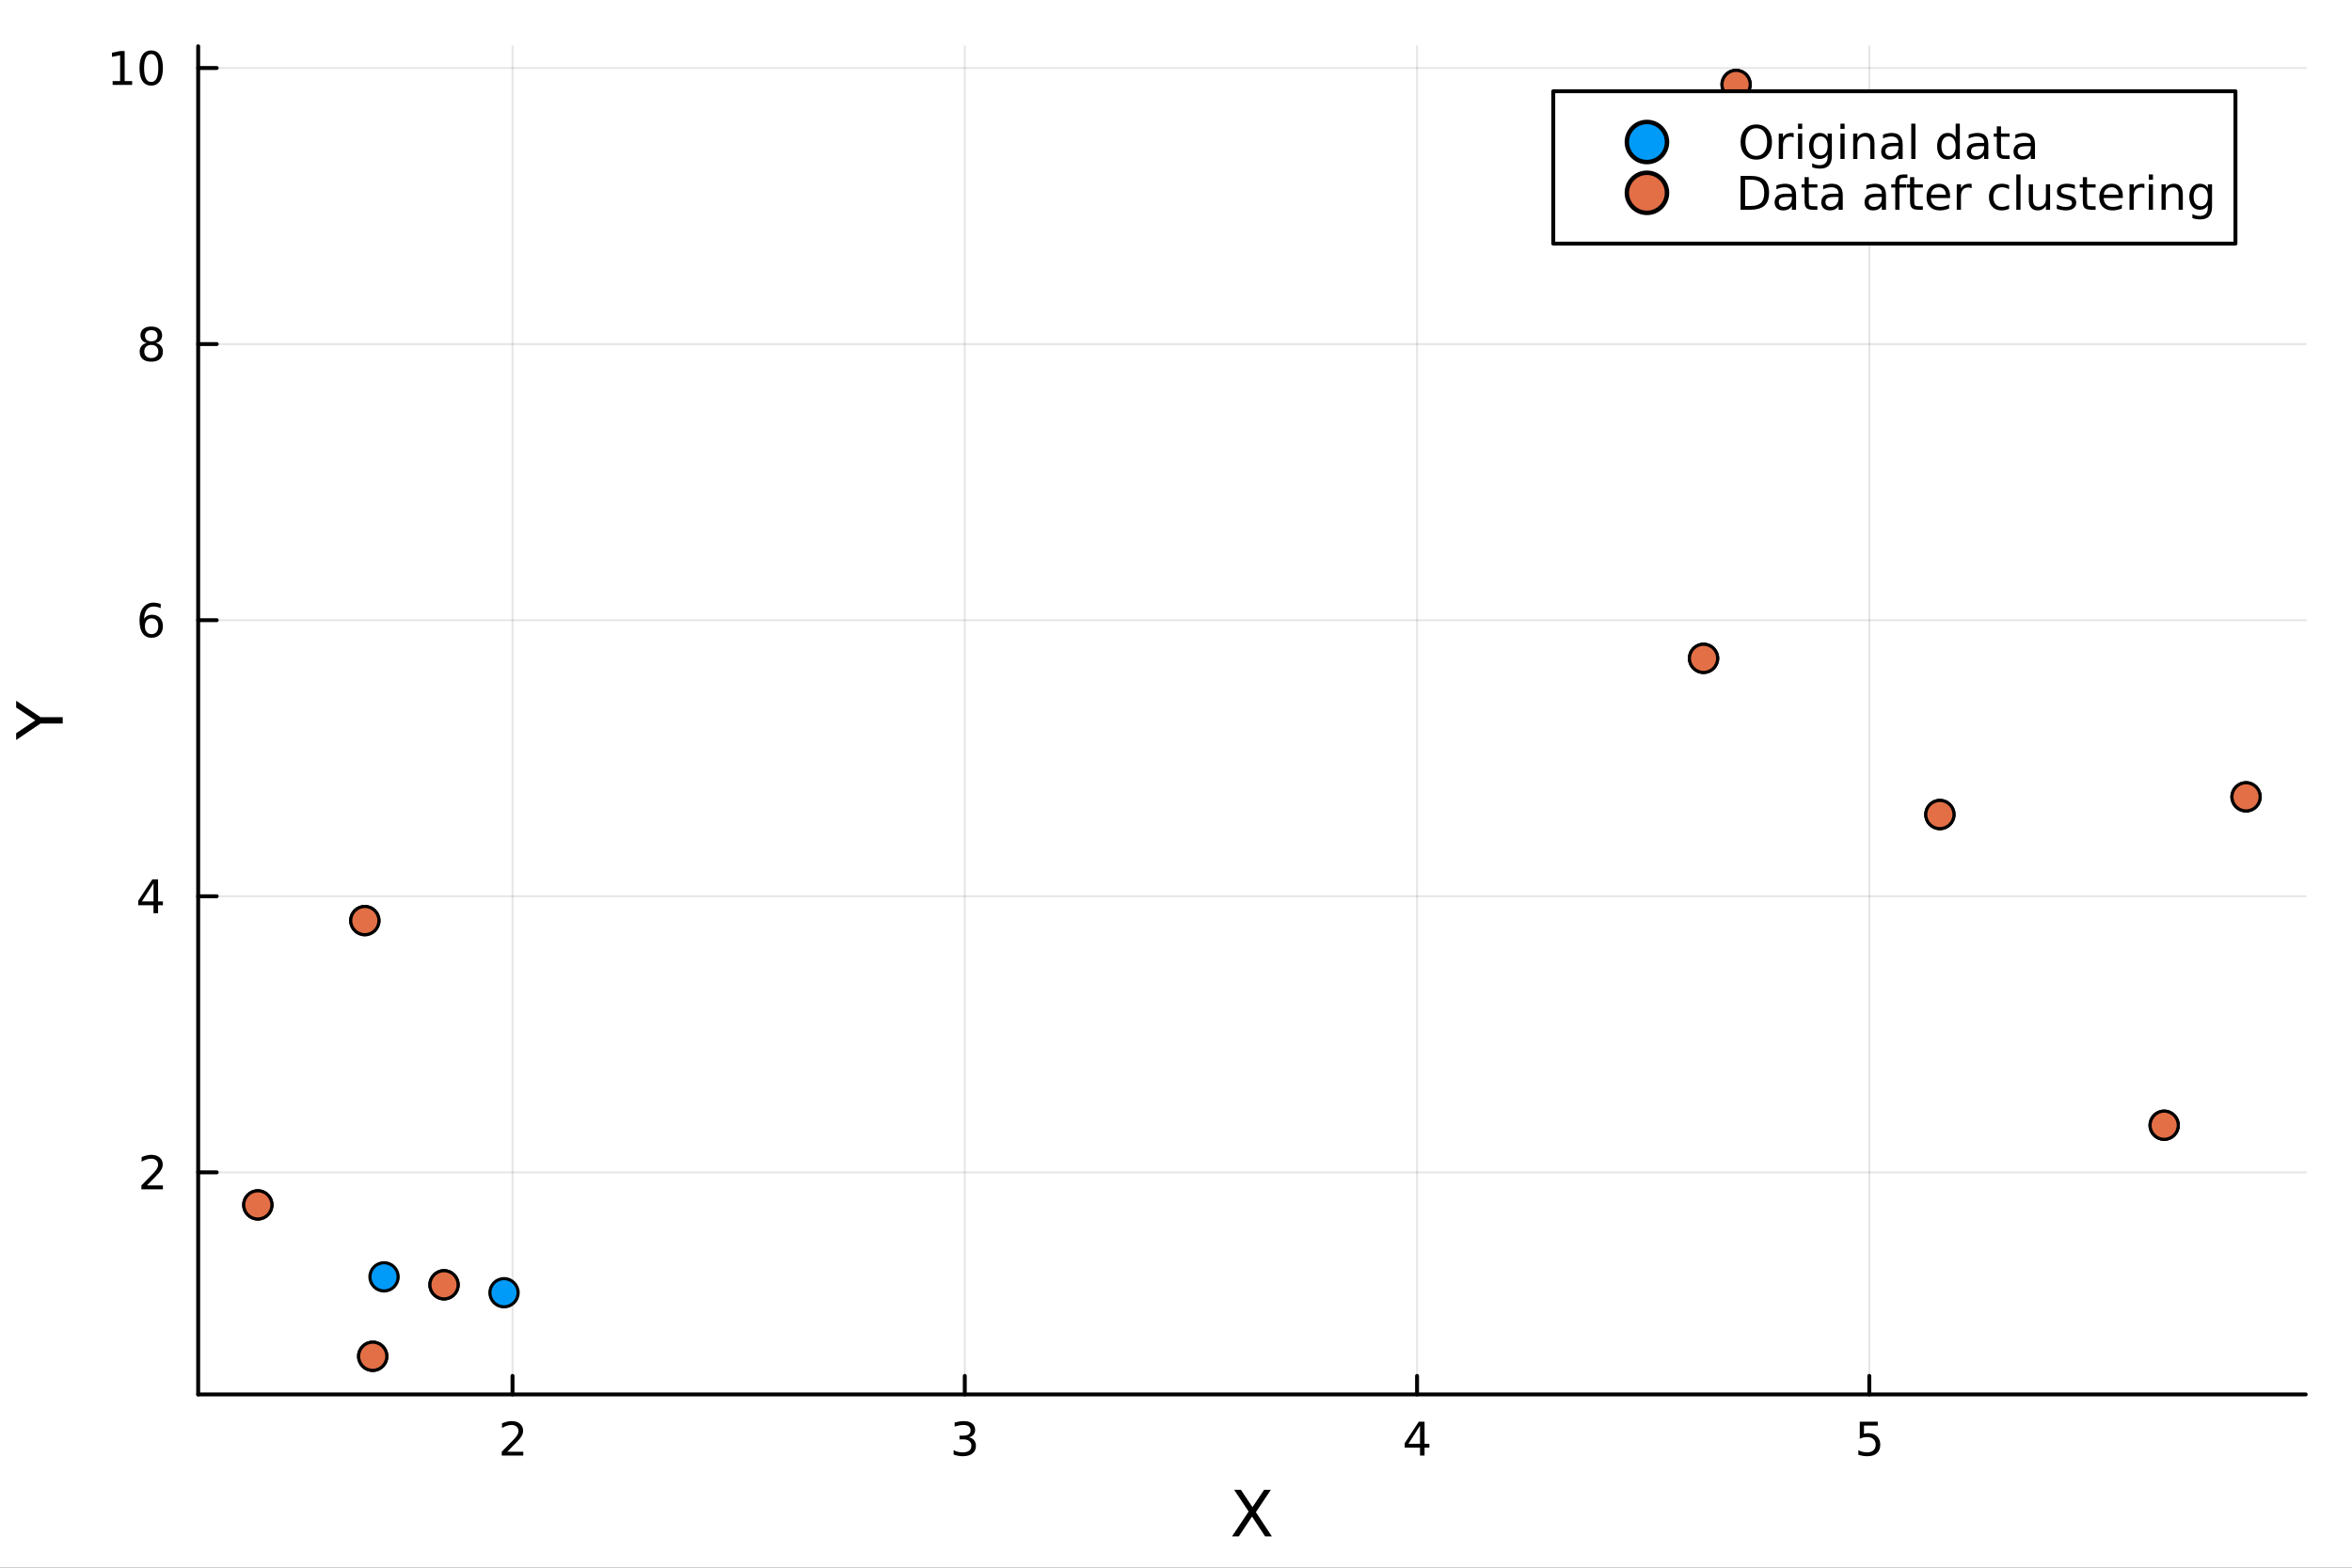 <?xml version="1.0" encoding="utf-8"?>
<svg xmlns="http://www.w3.org/2000/svg" xmlns:xlink="http://www.w3.org/1999/xlink" width="600" height="400" viewBox="0 0 2400 1600">
<rect x="0" y="0" width="2400" height="1600" fill="#333333" stroke="none"/>
<defs>
  <clipPath id="clip260">
    <rect x="0" y="0" width="2400" height="1600"/>
  </clipPath>
</defs>
<path clip-path="url(#clip260)" d="M0 1600 L2400 1600 L2400 0 L0 0  Z" fill="#ffffff" fill-rule="evenodd" fill-opacity="1"/>
<defs>
  <clipPath id="clip261">
    <rect x="480" y="0" width="1681" height="1600"/>
  </clipPath>
</defs>
<path clip-path="url(#clip260)" d="M202.227 1423.18 L2352.76 1423.18 L2352.76 47.244 L202.227 47.244  Z" fill="#ffffff" fill-rule="evenodd" fill-opacity="1"/>
<defs>
  <clipPath id="clip262">
    <rect x="202" y="47" width="2152" height="1377"/>
  </clipPath>
</defs>
<polyline clip-path="url(#clip262)" style="stroke:#000000; stroke-linecap:round; stroke-linejoin:round; stroke-width:2; stroke-opacity:0.1; fill:none" points="522.979,1423.18 522.979,47.244 "/>
<polyline clip-path="url(#clip262)" style="stroke:#000000; stroke-linecap:round; stroke-linejoin:round; stroke-width:2; stroke-opacity:0.1; fill:none" points="984.474,1423.18 984.474,47.244 "/>
<polyline clip-path="url(#clip262)" style="stroke:#000000; stroke-linecap:round; stroke-linejoin:round; stroke-width:2; stroke-opacity:0.1; fill:none" points="1445.97,1423.18 1445.97,47.244 "/>
<polyline clip-path="url(#clip262)" style="stroke:#000000; stroke-linecap:round; stroke-linejoin:round; stroke-width:2; stroke-opacity:0.1; fill:none" points="1907.46,1423.18 1907.46,47.244 "/>
<polyline clip-path="url(#clip260)" style="stroke:#000000; stroke-linecap:round; stroke-linejoin:round; stroke-width:4; stroke-opacity:1; fill:none" points="202.227,1423.18 2352.76,1423.18 "/>
<polyline clip-path="url(#clip260)" style="stroke:#000000; stroke-linecap:round; stroke-linejoin:round; stroke-width:4; stroke-opacity:1; fill:none" points="522.979,1423.18 522.979,1404.28 "/>
<polyline clip-path="url(#clip260)" style="stroke:#000000; stroke-linecap:round; stroke-linejoin:round; stroke-width:4; stroke-opacity:1; fill:none" points="984.474,1423.18 984.474,1404.28 "/>
<polyline clip-path="url(#clip260)" style="stroke:#000000; stroke-linecap:round; stroke-linejoin:round; stroke-width:4; stroke-opacity:1; fill:none" points="1445.97,1423.18 1445.97,1404.28 "/>
<polyline clip-path="url(#clip260)" style="stroke:#000000; stroke-linecap:round; stroke-linejoin:round; stroke-width:4; stroke-opacity:1; fill:none" points="1907.46,1423.18 1907.46,1404.28 "/>
<path clip-path="url(#clip260)" d="M517.632 1481.64 L533.952 1481.64 L533.952 1485.58 L512.007 1485.58 L512.007 1481.64 Q514.669 1478.89 519.253 1474.26 Q523.859 1469.61 525.04 1468.27 Q527.285 1465.74 528.165 1464.01 Q529.067 1462.25 529.067 1460.56 Q529.067 1457.8 527.123 1456.07 Q525.202 1454.33 522.1 1454.33 Q519.901 1454.33 517.447 1455.09 Q515.016 1455.86 512.239 1457.41 L512.239 1452.69 Q515.063 1451.55 517.516 1450.97 Q519.97 1450.39 522.007 1450.39 Q527.378 1450.39 530.572 1453.08 Q533.766 1455.77 533.766 1460.26 Q533.766 1462.39 532.956 1464.31 Q532.169 1466.2 530.063 1468.8 Q529.484 1469.47 526.382 1472.69 Q523.28 1475.88 517.632 1481.64 Z" fill="#000000" fill-rule="nonzero" fill-opacity="1" /><path clip-path="url(#clip260)" d="M988.722 1466.95 Q992.078 1467.66 993.953 1469.93 Q995.851 1472.2 995.851 1475.53 Q995.851 1480.65 992.333 1483.45 Q988.814 1486.25 982.333 1486.25 Q980.157 1486.25 977.842 1485.81 Q975.55 1485.39 973.097 1484.54 L973.097 1480.02 Q975.041 1481.16 977.356 1481.74 Q979.671 1482.32 982.194 1482.32 Q986.592 1482.32 988.884 1480.58 Q991.199 1478.84 991.199 1475.53 Q991.199 1472.48 989.046 1470.77 Q986.916 1469.03 983.097 1469.03 L979.069 1469.03 L979.069 1465.19 L983.282 1465.19 Q986.731 1465.19 988.56 1463.82 Q990.388 1462.43 990.388 1459.84 Q990.388 1457.18 988.49 1455.77 Q986.615 1454.33 983.097 1454.33 Q981.175 1454.33 978.976 1454.75 Q976.777 1455.16 974.138 1456.04 L974.138 1451.88 Q976.8 1451.14 979.115 1450.77 Q981.453 1450.39 983.513 1450.39 Q988.837 1450.39 991.939 1452.83 Q995.041 1455.23 995.041 1459.35 Q995.041 1462.22 993.398 1464.21 Q991.754 1466.18 988.722 1466.95 Z" fill="#000000" fill-rule="nonzero" fill-opacity="1" /><path clip-path="url(#clip260)" d="M1448.98 1455.09 L1437.17 1473.54 L1448.98 1473.54 L1448.98 1455.09 M1447.75 1451.02 L1453.63 1451.02 L1453.63 1473.54 L1458.56 1473.54 L1458.56 1477.43 L1453.63 1477.43 L1453.63 1485.58 L1448.98 1485.58 L1448.98 1477.43 L1433.38 1477.43 L1433.38 1472.92 L1447.75 1451.02 Z" fill="#000000" fill-rule="nonzero" fill-opacity="1" /><path clip-path="url(#clip260)" d="M1897.74 1451.02 L1916.1 1451.02 L1916.1 1454.96 L1902.02 1454.96 L1902.02 1463.43 Q1903.04 1463.08 1904.06 1462.92 Q1905.08 1462.73 1906.1 1462.73 Q1911.88 1462.73 1915.26 1465.9 Q1918.64 1469.08 1918.64 1474.49 Q1918.64 1480.07 1915.17 1483.17 Q1911.7 1486.25 1905.38 1486.25 Q1903.2 1486.25 1900.94 1485.88 Q1898.69 1485.51 1896.28 1484.77 L1896.28 1480.07 Q1898.37 1481.2 1900.59 1481.76 Q1902.81 1482.32 1905.29 1482.32 Q1909.29 1482.32 1911.63 1480.21 Q1913.97 1478.1 1913.97 1474.49 Q1913.97 1470.88 1911.63 1468.77 Q1909.29 1466.67 1905.29 1466.67 Q1903.41 1466.67 1901.54 1467.08 Q1899.69 1467.5 1897.74 1468.38 L1897.74 1451.02 Z" fill="#000000" fill-rule="nonzero" fill-opacity="1" /><path clip-path="url(#clip260)" d="M1259.32 1520.52 L1266.22 1520.52 L1278.03 1538.19 L1289.9 1520.52 L1296.81 1520.52 L1281.53 1543.34 L1297.83 1568.04 L1290.92 1568.04 L1277.56 1547.83 L1264.09 1568.04 L1257.15 1568.04 L1274.12 1542.68 L1259.32 1520.52 Z" fill="#000000" fill-rule="nonzero" fill-opacity="1" /><polyline clip-path="url(#clip262)" style="stroke:#000000; stroke-linecap:round; stroke-linejoin:round; stroke-width:2; stroke-opacity:0.1; fill:none" points="202.227,1196.52 2352.76,1196.52 "/>
<polyline clip-path="url(#clip262)" style="stroke:#000000; stroke-linecap:round; stroke-linejoin:round; stroke-width:2; stroke-opacity:0.1; fill:none" points="202.227,914.74 2352.76,914.74 "/>
<polyline clip-path="url(#clip262)" style="stroke:#000000; stroke-linecap:round; stroke-linejoin:round; stroke-width:2; stroke-opacity:0.1; fill:none" points="202.227,632.96 2352.76,632.96 "/>
<polyline clip-path="url(#clip262)" style="stroke:#000000; stroke-linecap:round; stroke-linejoin:round; stroke-width:2; stroke-opacity:0.1; fill:none" points="202.227,351.179 2352.76,351.179 "/>
<polyline clip-path="url(#clip262)" style="stroke:#000000; stroke-linecap:round; stroke-linejoin:round; stroke-width:2; stroke-opacity:0.1; fill:none" points="202.227,69.399 2352.76,69.399 "/>
<polyline clip-path="url(#clip260)" style="stroke:#000000; stroke-linecap:round; stroke-linejoin:round; stroke-width:4; stroke-opacity:1; fill:none" points="202.227,1423.18 202.227,47.244 "/>
<polyline clip-path="url(#clip260)" style="stroke:#000000; stroke-linecap:round; stroke-linejoin:round; stroke-width:4; stroke-opacity:1; fill:none" points="202.227,1196.52 221.125,1196.52 "/>
<polyline clip-path="url(#clip260)" style="stroke:#000000; stroke-linecap:round; stroke-linejoin:round; stroke-width:4; stroke-opacity:1; fill:none" points="202.227,914.74 221.125,914.74 "/>
<polyline clip-path="url(#clip260)" style="stroke:#000000; stroke-linecap:round; stroke-linejoin:round; stroke-width:4; stroke-opacity:1; fill:none" points="202.227,632.96 221.125,632.96 "/>
<polyline clip-path="url(#clip260)" style="stroke:#000000; stroke-linecap:round; stroke-linejoin:round; stroke-width:4; stroke-opacity:1; fill:none" points="202.227,351.179 221.125,351.179 "/>
<polyline clip-path="url(#clip260)" style="stroke:#000000; stroke-linecap:round; stroke-linejoin:round; stroke-width:4; stroke-opacity:1; fill:none" points="202.227,69.399 221.125,69.399 "/>
<path clip-path="url(#clip260)" d="M149.908 1209.87 L166.227 1209.87 L166.227 1213.8 L144.283 1213.8 L144.283 1209.87 Q146.945 1207.11 151.528 1202.48 Q156.135 1197.83 157.315 1196.49 Q159.561 1193.96 160.44 1192.23 Q161.343 1190.47 161.343 1188.78 Q161.343 1186.02 159.399 1184.29 Q157.478 1182.55 154.376 1182.55 Q152.177 1182.55 149.723 1183.31 Q147.292 1184.08 144.515 1185.63 L144.515 1180.91 Q147.339 1179.77 149.792 1179.19 Q152.246 1178.62 154.283 1178.62 Q159.653 1178.62 162.848 1181.3 Q166.042 1183.99 166.042 1188.48 Q166.042 1190.61 165.232 1192.53 Q164.445 1194.43 162.339 1197.02 Q161.76 1197.69 158.658 1200.91 Q155.556 1204.1 149.908 1209.87 Z" fill="#000000" fill-rule="nonzero" fill-opacity="1" /><path clip-path="url(#clip260)" d="M156.644 901.534 L144.839 919.983 L156.644 919.983 L156.644 901.534 M155.417 897.46 L161.297 897.46 L161.297 919.983 L166.227 919.983 L166.227 923.872 L161.297 923.872 L161.297 932.02 L156.644 932.02 L156.644 923.872 L141.042 923.872 L141.042 919.358 L155.417 897.46 Z" fill="#000000" fill-rule="nonzero" fill-opacity="1" /><path clip-path="url(#clip260)" d="M154.7 631.096 Q151.552 631.096 149.7 633.249 Q147.871 635.402 147.871 639.152 Q147.871 642.879 149.7 645.055 Q151.552 647.207 154.7 647.207 Q157.848 647.207 159.677 645.055 Q161.528 642.879 161.528 639.152 Q161.528 635.402 159.677 633.249 Q157.848 631.096 154.7 631.096 M163.982 616.444 L163.982 620.703 Q162.223 619.87 160.417 619.43 Q158.635 618.99 156.876 618.99 Q152.246 618.99 149.792 622.115 Q147.362 625.24 147.015 631.559 Q148.38 629.545 150.441 628.481 Q152.501 627.393 154.978 627.393 Q160.186 627.393 163.195 630.564 Q166.227 633.712 166.227 639.152 Q166.227 644.476 163.079 647.694 Q159.931 650.911 154.7 650.911 Q148.704 650.911 145.533 646.328 Q142.362 641.721 142.362 632.995 Q142.362 624.8 146.251 619.939 Q150.14 615.055 156.69 615.055 Q158.45 615.055 160.232 615.402 Q162.038 615.749 163.982 616.444 Z" fill="#000000" fill-rule="nonzero" fill-opacity="1" /><path clip-path="url(#clip260)" d="M154.376 352.047 Q151.042 352.047 149.121 353.83 Q147.223 355.612 147.223 358.737 Q147.223 361.862 149.121 363.645 Q151.042 365.427 154.376 365.427 Q157.709 365.427 159.63 363.645 Q161.552 361.839 161.552 358.737 Q161.552 355.612 159.63 353.83 Q157.732 352.047 154.376 352.047 M149.7 350.057 Q146.691 349.316 145.001 347.256 Q143.334 345.196 143.334 342.233 Q143.334 338.089 146.274 335.682 Q149.237 333.274 154.376 333.274 Q159.538 333.274 162.477 335.682 Q165.417 338.089 165.417 342.233 Q165.417 345.196 163.727 347.256 Q162.061 349.316 159.075 350.057 Q162.454 350.844 164.329 353.135 Q166.227 355.427 166.227 358.737 Q166.227 363.76 163.149 366.445 Q160.093 369.131 154.376 369.131 Q148.658 369.131 145.579 366.445 Q142.524 363.76 142.524 358.737 Q142.524 355.427 144.422 353.135 Q146.32 350.844 149.7 350.057 M147.987 342.672 Q147.987 345.358 149.653 346.862 Q151.343 348.367 154.376 348.367 Q157.385 348.367 159.075 346.862 Q160.788 345.358 160.788 342.672 Q160.788 339.987 159.075 338.483 Q157.385 336.978 154.376 336.978 Q151.343 336.978 149.653 338.483 Q147.987 339.987 147.987 342.672 Z" fill="#000000" fill-rule="nonzero" fill-opacity="1" /><path clip-path="url(#clip260)" d="M114.931 82.744 L122.57 82.744 L122.57 56.378 L114.26 58.045 L114.26 53.785 L122.524 52.119 L127.2 52.119 L127.2 82.744 L134.839 82.744 L134.839 86.679 L114.931 86.679 L114.931 82.744 Z" fill="#000000" fill-rule="nonzero" fill-opacity="1" /><path clip-path="url(#clip260)" d="M154.283 55.197 Q150.672 55.197 148.843 58.762 Q147.038 62.304 147.038 69.434 Q147.038 76.54 148.843 80.105 Q150.672 83.647 154.283 83.647 Q157.917 83.647 159.723 80.105 Q161.552 76.54 161.552 69.434 Q161.552 62.304 159.723 58.762 Q157.917 55.197 154.283 55.197 M154.283 51.494 Q160.093 51.494 163.149 56.1 Q166.227 60.684 166.227 69.434 Q166.227 78.16 163.149 82.767 Q160.093 87.35 154.283 87.35 Q148.473 87.35 145.394 82.767 Q142.339 78.16 142.339 69.434 Q142.339 60.684 145.394 56.1 Q148.473 51.494 154.283 51.494 Z" fill="#000000" fill-rule="nonzero" fill-opacity="1" /><path clip-path="url(#clip260)" d="M16.484 755.248 L16.484 748.341 L36.027 735.164 L16.484 722.083 L16.484 715.176 L41.374 731.981 L64.004 731.981 L64.004 738.443 L41.374 738.443 L16.484 755.248 Z" fill="#000000" fill-rule="nonzero" fill-opacity="1" /><circle clip-path="url(#clip262)" cx="391.877" cy="1303.17" r="14.4" fill="#009af9" fill-rule="evenodd" fill-opacity="1" stroke="#000000" stroke-opacity="1" stroke-width="3.2"/>
<circle clip-path="url(#clip262)" cx="372.277" cy="939.553" r="14.4" fill="#009af9" fill-rule="evenodd" fill-opacity="1" stroke="#000000" stroke-opacity="1" stroke-width="3.2"/>
<circle clip-path="url(#clip262)" cx="380.33" cy="1384.24" r="14.4" fill="#009af9" fill-rule="evenodd" fill-opacity="1" stroke="#000000" stroke-opacity="1" stroke-width="3.2"/>
<circle clip-path="url(#clip262)" cx="263.091" cy="1229.73" r="14.4" fill="#009af9" fill-rule="evenodd" fill-opacity="1" stroke="#000000" stroke-opacity="1" stroke-width="3.2"/>
<circle clip-path="url(#clip262)" cx="514.296" cy="1319.37" r="14.4" fill="#009af9" fill-rule="evenodd" fill-opacity="1" stroke="#000000" stroke-opacity="1" stroke-width="3.2"/>
<circle clip-path="url(#clip262)" cx="2291.89" cy="813.262" r="14.4" fill="#009af9" fill-rule="evenodd" fill-opacity="1" stroke="#000000" stroke-opacity="1" stroke-width="3.2"/>
<circle clip-path="url(#clip262)" cx="1738.3" cy="671.913" r="14.4" fill="#009af9" fill-rule="evenodd" fill-opacity="1" stroke="#000000" stroke-opacity="1" stroke-width="3.2"/>
<circle clip-path="url(#clip262)" cx="1771.54" cy="86.186" r="14.4" fill="#009af9" fill-rule="evenodd" fill-opacity="1" stroke="#000000" stroke-opacity="1" stroke-width="3.2"/>
<circle clip-path="url(#clip262)" cx="2208.33" cy="1148.42" r="14.4" fill="#009af9" fill-rule="evenodd" fill-opacity="1" stroke="#000000" stroke-opacity="1" stroke-width="3.2"/>
<circle clip-path="url(#clip262)" cx="1979.47" cy="831.315" r="14.4" fill="#009af9" fill-rule="evenodd" fill-opacity="1" stroke="#000000" stroke-opacity="1" stroke-width="3.2"/>
<circle clip-path="url(#clip262)" cx="453.087" cy="1311.27" r="14.4" fill="#e26f46" fill-rule="evenodd" fill-opacity="1" stroke="#000000" stroke-opacity="1" stroke-width="3.2"/>
<circle clip-path="url(#clip262)" cx="372.277" cy="939.553" r="14.4" fill="#e26f46" fill-rule="evenodd" fill-opacity="1" stroke="#000000" stroke-opacity="1" stroke-width="3.2"/>
<circle clip-path="url(#clip262)" cx="380.33" cy="1384.24" r="14.4" fill="#e26f46" fill-rule="evenodd" fill-opacity="1" stroke="#000000" stroke-opacity="1" stroke-width="3.2"/>
<circle clip-path="url(#clip262)" cx="263.091" cy="1229.73" r="14.4" fill="#e26f46" fill-rule="evenodd" fill-opacity="1" stroke="#000000" stroke-opacity="1" stroke-width="3.2"/>
<circle clip-path="url(#clip262)" cx="453.087" cy="1311.27" r="14.4" fill="#e26f46" fill-rule="evenodd" fill-opacity="1" stroke="#000000" stroke-opacity="1" stroke-width="3.2"/>
<circle clip-path="url(#clip262)" cx="2291.89" cy="813.262" r="14.4" fill="#e26f46" fill-rule="evenodd" fill-opacity="1" stroke="#000000" stroke-opacity="1" stroke-width="3.2"/>
<circle clip-path="url(#clip262)" cx="1738.3" cy="671.913" r="14.4" fill="#e26f46" fill-rule="evenodd" fill-opacity="1" stroke="#000000" stroke-opacity="1" stroke-width="3.2"/>
<circle clip-path="url(#clip262)" cx="1771.54" cy="86.186" r="14.4" fill="#e26f46" fill-rule="evenodd" fill-opacity="1" stroke="#000000" stroke-opacity="1" stroke-width="3.2"/>
<circle clip-path="url(#clip262)" cx="2208.33" cy="1148.42" r="14.4" fill="#e26f46" fill-rule="evenodd" fill-opacity="1" stroke="#000000" stroke-opacity="1" stroke-width="3.2"/>
<circle clip-path="url(#clip262)" cx="1979.47" cy="831.315" r="14.4" fill="#e26f46" fill-rule="evenodd" fill-opacity="1" stroke="#000000" stroke-opacity="1" stroke-width="3.2"/>
<path clip-path="url(#clip260)" d="M1584.96 248.629 L2281.07 248.629 L2281.07 93.109 L1584.96 93.109  Z" fill="#ffffff" fill-rule="evenodd" fill-opacity="1"/>
<polyline clip-path="url(#clip260)" style="stroke:#000000; stroke-linecap:round; stroke-linejoin:round; stroke-width:4; stroke-opacity:1; fill:none" points="1584.96,248.629 2281.07,248.629 2281.07,93.109 1584.96,93.109 1584.96,248.629 "/>
<circle clip-path="url(#clip260)" cx="1680.54" cy="144.949" r="20.48" fill="#009af9" fill-rule="evenodd" fill-opacity="1" stroke="#000000" stroke-opacity="1" stroke-width="4.551"/>
<path clip-path="url(#clip260)" d="M1792.13 130.84 Q1787.04 130.84 1784.03 134.636 Q1781.05 138.432 1781.05 144.983 Q1781.05 151.511 1784.03 155.307 Q1787.04 159.104 1792.13 159.104 Q1797.23 159.104 1800.19 155.307 Q1803.17 151.511 1803.17 144.983 Q1803.17 138.432 1800.19 134.636 Q1797.23 130.84 1792.13 130.84 M1792.13 127.044 Q1799.4 127.044 1803.75 131.928 Q1808.11 136.789 1808.11 144.983 Q1808.11 153.155 1803.75 158.039 Q1799.4 162.9 1792.13 162.9 Q1784.84 162.9 1780.47 158.039 Q1776.11 153.178 1776.11 144.983 Q1776.11 136.789 1780.47 131.928 Q1784.84 127.044 1792.13 127.044 Z" fill="#000000" fill-rule="nonzero" fill-opacity="1" /><path clip-path="url(#clip260)" d="M1830.26 140.284 Q1829.54 139.868 1828.68 139.682 Q1827.85 139.474 1826.83 139.474 Q1823.22 139.474 1821.28 141.835 Q1819.36 144.173 1819.36 148.571 L1819.36 162.229 L1815.07 162.229 L1815.07 136.303 L1819.36 136.303 L1819.36 140.331 Q1820.7 137.969 1822.85 136.835 Q1825 135.678 1828.08 135.678 Q1828.52 135.678 1829.05 135.747 Q1829.59 135.794 1830.23 135.909 L1830.26 140.284 Z" fill="#000000" fill-rule="nonzero" fill-opacity="1" /><path clip-path="url(#clip260)" d="M1834.73 136.303 L1838.98 136.303 L1838.98 162.229 L1834.73 162.229 L1834.73 136.303 M1834.73 126.21 L1838.98 126.21 L1838.98 131.604 L1834.73 131.604 L1834.73 126.21 Z" fill="#000000" fill-rule="nonzero" fill-opacity="1" /><path clip-path="url(#clip260)" d="M1864.96 148.965 Q1864.96 144.335 1863.04 141.789 Q1861.14 139.243 1857.69 139.243 Q1854.26 139.243 1852.34 141.789 Q1850.44 144.335 1850.44 148.965 Q1850.44 153.571 1852.34 156.118 Q1854.26 158.664 1857.69 158.664 Q1861.14 158.664 1863.04 156.118 Q1864.96 153.571 1864.96 148.965 M1869.22 159.011 Q1869.22 165.631 1866.28 168.849 Q1863.34 172.09 1857.27 172.09 Q1855.03 172.09 1853.04 171.742 Q1851.04 171.418 1849.17 170.724 L1849.17 166.58 Q1851.04 167.599 1852.87 168.085 Q1854.7 168.571 1856.6 168.571 Q1860.79 168.571 1862.87 166.372 Q1864.96 164.196 1864.96 159.775 L1864.96 157.668 Q1863.64 159.96 1861.58 161.094 Q1859.52 162.229 1856.65 162.229 Q1851.88 162.229 1848.96 158.594 Q1846.04 154.96 1846.04 148.965 Q1846.04 142.946 1848.96 139.312 Q1851.88 135.678 1856.65 135.678 Q1859.52 135.678 1861.58 136.812 Q1863.64 137.946 1864.96 140.238 L1864.96 136.303 L1869.22 136.303 L1869.22 159.011 Z" fill="#000000" fill-rule="nonzero" fill-opacity="1" /><path clip-path="url(#clip260)" d="M1877.99 136.303 L1882.25 136.303 L1882.25 162.229 L1877.99 162.229 L1877.99 136.303 M1877.99 126.21 L1882.25 126.21 L1882.25 131.604 L1877.99 131.604 L1877.99 126.21 Z" fill="#000000" fill-rule="nonzero" fill-opacity="1" /><path clip-path="url(#clip260)" d="M1912.71 146.581 L1912.71 162.229 L1908.45 162.229 L1908.45 146.719 Q1908.45 143.039 1907.02 141.21 Q1905.58 139.382 1902.71 139.382 Q1899.26 139.382 1897.27 141.581 Q1895.28 143.78 1895.28 147.576 L1895.28 162.229 L1891 162.229 L1891 136.303 L1895.28 136.303 L1895.28 140.331 Q1896.81 137.993 1898.87 136.835 Q1900.95 135.678 1903.66 135.678 Q1908.13 135.678 1910.42 138.456 Q1912.71 141.21 1912.71 146.581 Z" fill="#000000" fill-rule="nonzero" fill-opacity="1" /><path clip-path="url(#clip260)" d="M1932.99 149.196 Q1927.83 149.196 1925.84 150.377 Q1923.85 151.557 1923.85 154.405 Q1923.85 156.673 1925.33 158.016 Q1926.83 159.335 1929.4 159.335 Q1932.94 159.335 1935.07 156.835 Q1937.22 154.312 1937.22 150.145 L1937.22 149.196 L1932.99 149.196 M1941.48 147.437 L1941.48 162.229 L1937.22 162.229 L1937.22 158.293 Q1935.77 160.655 1933.59 161.789 Q1931.41 162.9 1928.27 162.9 Q1924.29 162.9 1921.92 160.678 Q1919.59 158.432 1919.59 154.682 Q1919.59 150.307 1922.5 148.085 Q1925.44 145.863 1931.25 145.863 L1937.22 145.863 L1937.22 145.446 Q1937.22 142.507 1935.28 140.909 Q1933.36 139.289 1929.86 139.289 Q1927.64 139.289 1925.54 139.821 Q1923.43 140.354 1921.48 141.419 L1921.48 137.483 Q1923.82 136.581 1926.02 136.141 Q1928.22 135.678 1930.3 135.678 Q1935.93 135.678 1938.71 138.594 Q1941.48 141.511 1941.48 147.437 Z" fill="#000000" fill-rule="nonzero" fill-opacity="1" /><path clip-path="url(#clip260)" d="M1950.26 126.21 L1954.52 126.21 L1954.52 162.229 L1950.26 162.229 L1950.26 126.21 Z" fill="#000000" fill-rule="nonzero" fill-opacity="1" /><path clip-path="url(#clip260)" d="M1995.56 140.238 L1995.56 126.21 L1999.82 126.21 L1999.82 162.229 L1995.56 162.229 L1995.56 158.34 Q1994.22 160.655 1992.16 161.789 Q1990.12 162.9 1987.25 162.9 Q1982.55 162.9 1979.59 159.15 Q1976.65 155.4 1976.65 149.289 Q1976.65 143.178 1979.59 139.428 Q1982.55 135.678 1987.25 135.678 Q1990.12 135.678 1992.16 136.812 Q1994.22 137.923 1995.56 140.238 M1981.04 149.289 Q1981.04 153.988 1982.97 156.673 Q1984.91 159.335 1988.29 159.335 Q1991.67 159.335 1993.61 156.673 Q1995.56 153.988 1995.56 149.289 Q1995.56 144.59 1993.61 141.928 Q1991.67 139.243 1988.29 139.243 Q1984.91 139.243 1982.97 141.928 Q1981.04 144.59 1981.04 149.289 Z" fill="#000000" fill-rule="nonzero" fill-opacity="1" /><path clip-path="url(#clip260)" d="M2020.37 149.196 Q2015.21 149.196 2013.22 150.377 Q2011.23 151.557 2011.23 154.405 Q2011.23 156.673 2012.71 158.016 Q2014.22 159.335 2016.78 159.335 Q2020.33 159.335 2022.46 156.835 Q2024.61 154.312 2024.61 150.145 L2024.61 149.196 L2020.37 149.196 M2028.87 147.437 L2028.87 162.229 L2024.61 162.229 L2024.61 158.293 Q2023.15 160.655 2020.97 161.789 Q2018.8 162.9 2015.65 162.9 Q2011.67 162.9 2009.31 160.678 Q2006.97 158.432 2006.97 154.682 Q2006.97 150.307 2009.89 148.085 Q2012.83 145.863 2018.64 145.863 L2024.61 145.863 L2024.61 145.446 Q2024.61 142.507 2022.66 140.909 Q2020.74 139.289 2017.25 139.289 Q2015.03 139.289 2012.92 139.821 Q2010.81 140.354 2008.87 141.419 L2008.87 137.483 Q2011.21 136.581 2013.41 136.141 Q2015.6 135.678 2017.69 135.678 Q2023.31 135.678 2026.09 138.594 Q2028.87 141.511 2028.87 147.437 Z" fill="#000000" fill-rule="nonzero" fill-opacity="1" /><path clip-path="url(#clip260)" d="M2041.85 128.942 L2041.85 136.303 L2050.63 136.303 L2050.63 139.613 L2041.85 139.613 L2041.85 153.687 Q2041.85 156.858 2042.71 157.761 Q2043.59 158.664 2046.25 158.664 L2050.63 158.664 L2050.63 162.229 L2046.25 162.229 Q2041.32 162.229 2039.45 160.4 Q2037.57 158.548 2037.57 153.687 L2037.57 139.613 L2034.45 139.613 L2034.45 136.303 L2037.57 136.303 L2037.57 128.942 L2041.85 128.942 Z" fill="#000000" fill-rule="nonzero" fill-opacity="1" /><path clip-path="url(#clip260)" d="M2068.01 149.196 Q2062.85 149.196 2060.86 150.377 Q2058.87 151.557 2058.87 154.405 Q2058.87 156.673 2060.35 158.016 Q2061.85 159.335 2064.42 159.335 Q2067.96 159.335 2070.09 156.835 Q2072.25 154.312 2072.25 150.145 L2072.25 149.196 L2068.01 149.196 M2076.51 147.437 L2076.51 162.229 L2072.25 162.229 L2072.25 158.293 Q2070.79 160.655 2068.61 161.789 Q2066.44 162.9 2063.29 162.9 Q2059.31 162.9 2056.95 160.678 Q2054.61 158.432 2054.61 154.682 Q2054.61 150.307 2057.53 148.085 Q2060.46 145.863 2066.28 145.863 L2072.25 145.863 L2072.25 145.446 Q2072.25 142.507 2070.3 140.909 Q2068.38 139.289 2064.89 139.289 Q2062.66 139.289 2060.56 139.821 Q2058.45 140.354 2056.51 141.419 L2056.51 137.483 Q2058.84 136.581 2061.04 136.141 Q2063.24 135.678 2065.33 135.678 Q2070.95 135.678 2073.73 138.594 Q2076.51 141.511 2076.51 147.437 Z" fill="#000000" fill-rule="nonzero" fill-opacity="1" /><circle clip-path="url(#clip260)" cx="1680.54" cy="196.789" r="20.48" fill="#e26f46" fill-rule="evenodd" fill-opacity="1" stroke="#000000" stroke-opacity="1" stroke-width="4.551"/>
<path clip-path="url(#clip260)" d="M1780.79 183.351 L1780.79 210.226 L1786.44 210.226 Q1793.59 210.226 1796.9 206.985 Q1800.23 203.745 1800.23 196.754 Q1800.23 189.809 1796.9 186.592 Q1793.59 183.351 1786.44 183.351 L1780.79 183.351 M1776.11 179.509 L1785.72 179.509 Q1795.77 179.509 1800.47 183.698 Q1805.17 187.865 1805.17 196.754 Q1805.17 205.689 1800.44 209.879 Q1795.72 214.069 1785.72 214.069 L1776.11 214.069 L1776.11 179.509 Z" fill="#000000" fill-rule="nonzero" fill-opacity="1" /><path clip-path="url(#clip260)" d="M1824.22 201.036 Q1819.05 201.036 1817.06 202.217 Q1815.07 203.397 1815.07 206.245 Q1815.07 208.513 1816.55 209.856 Q1818.06 211.175 1820.63 211.175 Q1824.17 211.175 1826.3 208.675 Q1828.45 206.152 1828.45 201.985 L1828.45 201.036 L1824.22 201.036 M1832.71 199.277 L1832.71 214.069 L1828.45 214.069 L1828.45 210.133 Q1826.99 212.495 1824.82 213.629 Q1822.64 214.74 1819.49 214.74 Q1815.51 214.74 1813.15 212.518 Q1810.81 210.272 1810.81 206.522 Q1810.81 202.147 1813.73 199.925 Q1816.67 197.703 1822.48 197.703 L1828.45 197.703 L1828.45 197.286 Q1828.45 194.347 1826.51 192.749 Q1824.59 191.129 1821.09 191.129 Q1818.87 191.129 1816.76 191.661 Q1814.66 192.194 1812.71 193.259 L1812.71 189.323 Q1815.05 188.421 1817.25 187.981 Q1819.45 187.518 1821.53 187.518 Q1827.16 187.518 1829.93 190.434 Q1832.71 193.351 1832.71 199.277 Z" fill="#000000" fill-rule="nonzero" fill-opacity="1" /><path clip-path="url(#clip260)" d="M1845.7 180.782 L1845.7 188.143 L1854.47 188.143 L1854.47 191.453 L1845.7 191.453 L1845.7 205.527 Q1845.7 208.698 1846.55 209.601 Q1847.43 210.504 1850.1 210.504 L1854.47 210.504 L1854.47 214.069 L1850.1 214.069 Q1845.17 214.069 1843.29 212.24 Q1841.42 210.388 1841.42 205.527 L1841.42 191.453 L1838.29 191.453 L1838.29 188.143 L1841.42 188.143 L1841.42 180.782 L1845.7 180.782 Z" fill="#000000" fill-rule="nonzero" fill-opacity="1" /><path clip-path="url(#clip260)" d="M1871.85 201.036 Q1866.69 201.036 1864.7 202.217 Q1862.71 203.397 1862.71 206.245 Q1862.71 208.513 1864.19 209.856 Q1865.7 211.175 1868.27 211.175 Q1871.81 211.175 1873.94 208.675 Q1876.09 206.152 1876.09 201.985 L1876.09 201.036 L1871.85 201.036 M1880.35 199.277 L1880.35 214.069 L1876.09 214.069 L1876.09 210.133 Q1874.63 212.495 1872.46 213.629 Q1870.28 214.74 1867.13 214.74 Q1863.15 214.74 1860.79 212.518 Q1858.45 210.272 1858.45 206.522 Q1858.45 202.147 1861.37 199.925 Q1864.31 197.703 1870.12 197.703 L1876.09 197.703 L1876.09 197.286 Q1876.09 194.347 1874.15 192.749 Q1872.23 191.129 1868.73 191.129 Q1866.51 191.129 1864.4 191.661 Q1862.29 192.194 1860.35 193.259 L1860.35 189.323 Q1862.69 188.421 1864.89 187.981 Q1867.09 187.518 1869.17 187.518 Q1874.79 187.518 1877.57 190.434 Q1880.35 193.351 1880.35 199.277 Z" fill="#000000" fill-rule="nonzero" fill-opacity="1" /><path clip-path="url(#clip260)" d="M1915.97 201.036 Q1910.81 201.036 1908.82 202.217 Q1906.83 203.397 1906.83 206.245 Q1906.83 208.513 1908.31 209.856 Q1909.82 211.175 1912.39 211.175 Q1915.93 211.175 1918.06 208.675 Q1920.21 206.152 1920.21 201.985 L1920.21 201.036 L1915.97 201.036 M1924.47 199.277 L1924.47 214.069 L1920.21 214.069 L1920.21 210.133 Q1918.75 212.495 1916.58 213.629 Q1914.4 214.74 1911.25 214.74 Q1907.27 214.74 1904.91 212.518 Q1902.57 210.272 1902.57 206.522 Q1902.57 202.147 1905.49 199.925 Q1908.43 197.703 1914.24 197.703 L1920.21 197.703 L1920.21 197.286 Q1920.21 194.347 1918.27 192.749 Q1916.35 191.129 1912.85 191.129 Q1910.63 191.129 1908.52 191.661 Q1906.41 192.194 1904.47 193.259 L1904.47 189.323 Q1906.81 188.421 1909.01 187.981 Q1911.21 187.518 1913.29 187.518 Q1918.91 187.518 1921.69 190.434 Q1924.47 193.351 1924.47 199.277 Z" fill="#000000" fill-rule="nonzero" fill-opacity="1" /><path clip-path="url(#clip260)" d="M1946.37 178.05 L1946.37 181.592 L1942.29 181.592 Q1940 181.592 1939.1 182.518 Q1938.22 183.444 1938.22 185.851 L1938.22 188.143 L1945.23 188.143 L1945.23 191.453 L1938.22 191.453 L1938.22 214.069 L1933.94 214.069 L1933.94 191.453 L1929.86 191.453 L1929.86 188.143 L1933.94 188.143 L1933.94 186.337 Q1933.94 182.009 1935.95 180.041 Q1937.97 178.05 1942.34 178.05 L1946.37 178.05 Z" fill="#000000" fill-rule="nonzero" fill-opacity="1" /><path clip-path="url(#clip260)" d="M1953.31 180.782 L1953.31 188.143 L1962.09 188.143 L1962.09 191.453 L1953.31 191.453 L1953.31 205.527 Q1953.31 208.698 1954.17 209.601 Q1955.05 210.504 1957.71 210.504 L1962.09 210.504 L1962.09 214.069 L1957.71 214.069 Q1952.78 214.069 1950.91 212.24 Q1949.03 210.388 1949.03 205.527 L1949.03 191.453 L1945.91 191.453 L1945.91 188.143 L1949.03 188.143 L1949.03 180.782 L1953.31 180.782 Z" fill="#000000" fill-rule="nonzero" fill-opacity="1" /><path clip-path="url(#clip260)" d="M1989.86 200.041 L1989.86 202.124 L1970.28 202.124 Q1970.56 206.522 1972.92 208.837 Q1975.3 211.129 1979.54 211.129 Q1981.99 211.129 1984.28 210.527 Q1986.6 209.925 1988.87 208.721 L1988.87 212.749 Q1986.58 213.721 1984.17 214.231 Q1981.76 214.74 1979.28 214.74 Q1973.08 214.74 1969.45 211.129 Q1965.84 207.518 1965.84 201.36 Q1965.84 194.995 1969.26 191.268 Q1972.71 187.518 1978.54 187.518 Q1983.78 187.518 1986.81 190.897 Q1989.86 194.254 1989.86 200.041 M1985.6 198.791 Q1985.56 195.296 1983.64 193.212 Q1981.74 191.129 1978.59 191.129 Q1975.03 191.129 1972.87 193.143 Q1970.74 195.157 1970.42 198.814 L1985.6 198.791 Z" fill="#000000" fill-rule="nonzero" fill-opacity="1" /><path clip-path="url(#clip260)" d="M2011.88 192.124 Q2011.16 191.708 2010.3 191.522 Q2009.47 191.314 2008.45 191.314 Q2004.84 191.314 2002.9 193.675 Q2000.97 196.013 2000.97 200.411 L2000.97 214.069 L1996.69 214.069 L1996.69 188.143 L2000.97 188.143 L2000.97 192.171 Q2002.32 189.809 2004.47 188.675 Q2006.62 187.518 2009.7 187.518 Q2010.14 187.518 2010.67 187.587 Q2011.21 187.634 2011.85 187.749 L2011.88 192.124 Z" fill="#000000" fill-rule="nonzero" fill-opacity="1" /><path clip-path="url(#clip260)" d="M2050.07 189.138 L2050.07 193.12 Q2048.27 192.124 2046.44 191.638 Q2044.63 191.129 2042.78 191.129 Q2038.64 191.129 2036.34 193.768 Q2034.05 196.384 2034.05 201.129 Q2034.05 205.874 2036.34 208.513 Q2038.64 211.129 2042.78 211.129 Q2044.63 211.129 2046.44 210.643 Q2048.27 210.133 2050.07 209.138 L2050.07 213.073 Q2048.29 213.907 2046.37 214.323 Q2044.47 214.74 2042.32 214.74 Q2036.46 214.74 2033.01 211.059 Q2029.56 207.379 2029.56 201.129 Q2029.56 194.786 2033.03 191.152 Q2036.53 187.518 2042.59 187.518 Q2044.56 187.518 2046.44 187.935 Q2048.31 188.328 2050.07 189.138 Z" fill="#000000" fill-rule="nonzero" fill-opacity="1" /><path clip-path="url(#clip260)" d="M2057.48 178.05 L2061.74 178.05 L2061.74 214.069 L2057.48 214.069 L2057.48 178.05 Z" fill="#000000" fill-rule="nonzero" fill-opacity="1" /><path clip-path="url(#clip260)" d="M2070.21 203.837 L2070.21 188.143 L2074.47 188.143 L2074.47 203.675 Q2074.47 207.356 2075.9 209.208 Q2077.34 211.036 2080.21 211.036 Q2083.66 211.036 2085.65 208.837 Q2087.66 206.638 2087.66 202.842 L2087.66 188.143 L2091.92 188.143 L2091.92 214.069 L2087.66 214.069 L2087.66 210.087 Q2086.11 212.448 2084.05 213.606 Q2082.02 214.74 2079.31 214.74 Q2074.84 214.74 2072.53 211.962 Q2070.21 209.184 2070.21 203.837 M2080.93 187.518 L2080.93 187.518 Z" fill="#000000" fill-rule="nonzero" fill-opacity="1" /><path clip-path="url(#clip260)" d="M2117.22 188.907 L2117.22 192.934 Q2115.42 192.009 2113.47 191.546 Q2111.53 191.083 2109.45 191.083 Q2106.27 191.083 2104.68 192.055 Q2103.1 193.027 2103.1 194.971 Q2103.1 196.453 2104.24 197.309 Q2105.37 198.143 2108.8 198.907 L2110.26 199.231 Q2114.79 200.203 2116.69 201.985 Q2118.61 203.745 2118.61 206.916 Q2118.61 210.527 2115.74 212.633 Q2112.9 214.74 2107.9 214.74 Q2105.81 214.74 2103.54 214.323 Q2101.3 213.93 2098.8 213.12 L2098.8 208.721 Q2101.16 209.948 2103.45 210.573 Q2105.74 211.175 2107.99 211.175 Q2111 211.175 2112.62 210.157 Q2114.24 209.115 2114.24 207.24 Q2114.24 205.504 2113.06 204.578 Q2111.9 203.652 2107.94 202.796 L2106.46 202.448 Q2102.5 201.615 2100.74 199.902 Q2098.98 198.166 2098.98 195.157 Q2098.98 191.499 2101.58 189.509 Q2104.17 187.518 2108.94 187.518 Q2111.3 187.518 2113.38 187.865 Q2115.46 188.212 2117.22 188.907 Z" fill="#000000" fill-rule="nonzero" fill-opacity="1" /><path clip-path="url(#clip260)" d="M2129.61 180.782 L2129.61 188.143 L2138.38 188.143 L2138.38 191.453 L2129.61 191.453 L2129.61 205.527 Q2129.61 208.698 2130.46 209.601 Q2131.34 210.504 2134.01 210.504 L2138.38 210.504 L2138.38 214.069 L2134.01 214.069 Q2129.08 214.069 2127.2 212.24 Q2125.33 210.388 2125.33 205.527 L2125.33 191.453 L2122.2 191.453 L2122.2 188.143 L2125.33 188.143 L2125.33 180.782 L2129.61 180.782 Z" fill="#000000" fill-rule="nonzero" fill-opacity="1" /><path clip-path="url(#clip260)" d="M2166.16 200.041 L2166.16 202.124 L2146.58 202.124 Q2146.85 206.522 2149.21 208.837 Q2151.6 211.129 2155.83 211.129 Q2158.29 211.129 2160.58 210.527 Q2162.89 209.925 2165.16 208.721 L2165.16 212.749 Q2162.87 213.721 2160.46 214.231 Q2158.06 214.74 2155.58 214.74 Q2149.38 214.74 2145.74 211.129 Q2142.13 207.518 2142.13 201.36 Q2142.13 194.995 2145.56 191.268 Q2149.01 187.518 2154.84 187.518 Q2160.07 187.518 2163.1 190.897 Q2166.16 194.254 2166.16 200.041 M2161.9 198.791 Q2161.85 195.296 2159.93 193.212 Q2158.03 191.129 2154.89 191.129 Q2151.32 191.129 2149.17 193.143 Q2147.04 195.157 2146.71 198.814 L2161.9 198.791 Z" fill="#000000" fill-rule="nonzero" fill-opacity="1" /><path clip-path="url(#clip260)" d="M2188.17 192.124 Q2187.46 191.708 2186.6 191.522 Q2185.77 191.314 2184.75 191.314 Q2181.14 191.314 2179.19 193.675 Q2177.27 196.013 2177.27 200.411 L2177.27 214.069 L2172.99 214.069 L2172.99 188.143 L2177.27 188.143 L2177.27 192.171 Q2178.61 189.809 2180.77 188.675 Q2182.92 187.518 2186 187.518 Q2186.44 187.518 2186.97 187.587 Q2187.5 187.634 2188.15 187.749 L2188.17 192.124 Z" fill="#000000" fill-rule="nonzero" fill-opacity="1" /><path clip-path="url(#clip260)" d="M2192.64 188.143 L2196.9 188.143 L2196.9 214.069 L2192.64 214.069 L2192.64 188.143 M2192.64 178.05 L2196.9 178.05 L2196.9 183.444 L2192.64 183.444 L2192.64 178.05 Z" fill="#000000" fill-rule="nonzero" fill-opacity="1" /><path clip-path="url(#clip260)" d="M2227.36 198.421 L2227.36 214.069 L2223.1 214.069 L2223.1 198.559 Q2223.1 194.879 2221.67 193.05 Q2220.23 191.222 2217.36 191.222 Q2213.91 191.222 2211.92 193.421 Q2209.93 195.62 2209.93 199.416 L2209.93 214.069 L2205.65 214.069 L2205.65 188.143 L2209.93 188.143 L2209.93 192.171 Q2211.46 189.833 2213.52 188.675 Q2215.6 187.518 2218.31 187.518 Q2222.78 187.518 2225.07 190.296 Q2227.36 193.05 2227.36 198.421 Z" fill="#000000" fill-rule="nonzero" fill-opacity="1" /><path clip-path="url(#clip260)" d="M2252.92 200.805 Q2252.92 196.175 2251 193.629 Q2249.1 191.083 2245.65 191.083 Q2242.22 191.083 2240.3 193.629 Q2238.4 196.175 2238.4 200.805 Q2238.4 205.411 2240.3 207.958 Q2242.22 210.504 2245.65 210.504 Q2249.1 210.504 2251 207.958 Q2252.92 205.411 2252.92 200.805 M2257.18 210.851 Q2257.18 217.471 2254.24 220.689 Q2251.3 223.93 2245.23 223.93 Q2242.99 223.93 2241 223.582 Q2239.01 223.258 2237.13 222.564 L2237.13 218.42 Q2239.01 219.439 2240.83 219.925 Q2242.66 220.411 2244.56 220.411 Q2248.75 220.411 2250.83 218.212 Q2252.92 216.036 2252.92 211.615 L2252.92 209.508 Q2251.6 211.8 2249.54 212.934 Q2247.48 214.069 2244.61 214.069 Q2239.84 214.069 2236.92 210.434 Q2234.01 206.8 2234.01 200.805 Q2234.01 194.786 2236.92 191.152 Q2239.84 187.518 2244.61 187.518 Q2247.48 187.518 2249.54 188.652 Q2251.6 189.786 2252.92 192.078 L2252.92 188.143 L2257.18 188.143 L2257.18 210.851 Z" fill="#000000" fill-rule="nonzero" fill-opacity="1" /></svg>

